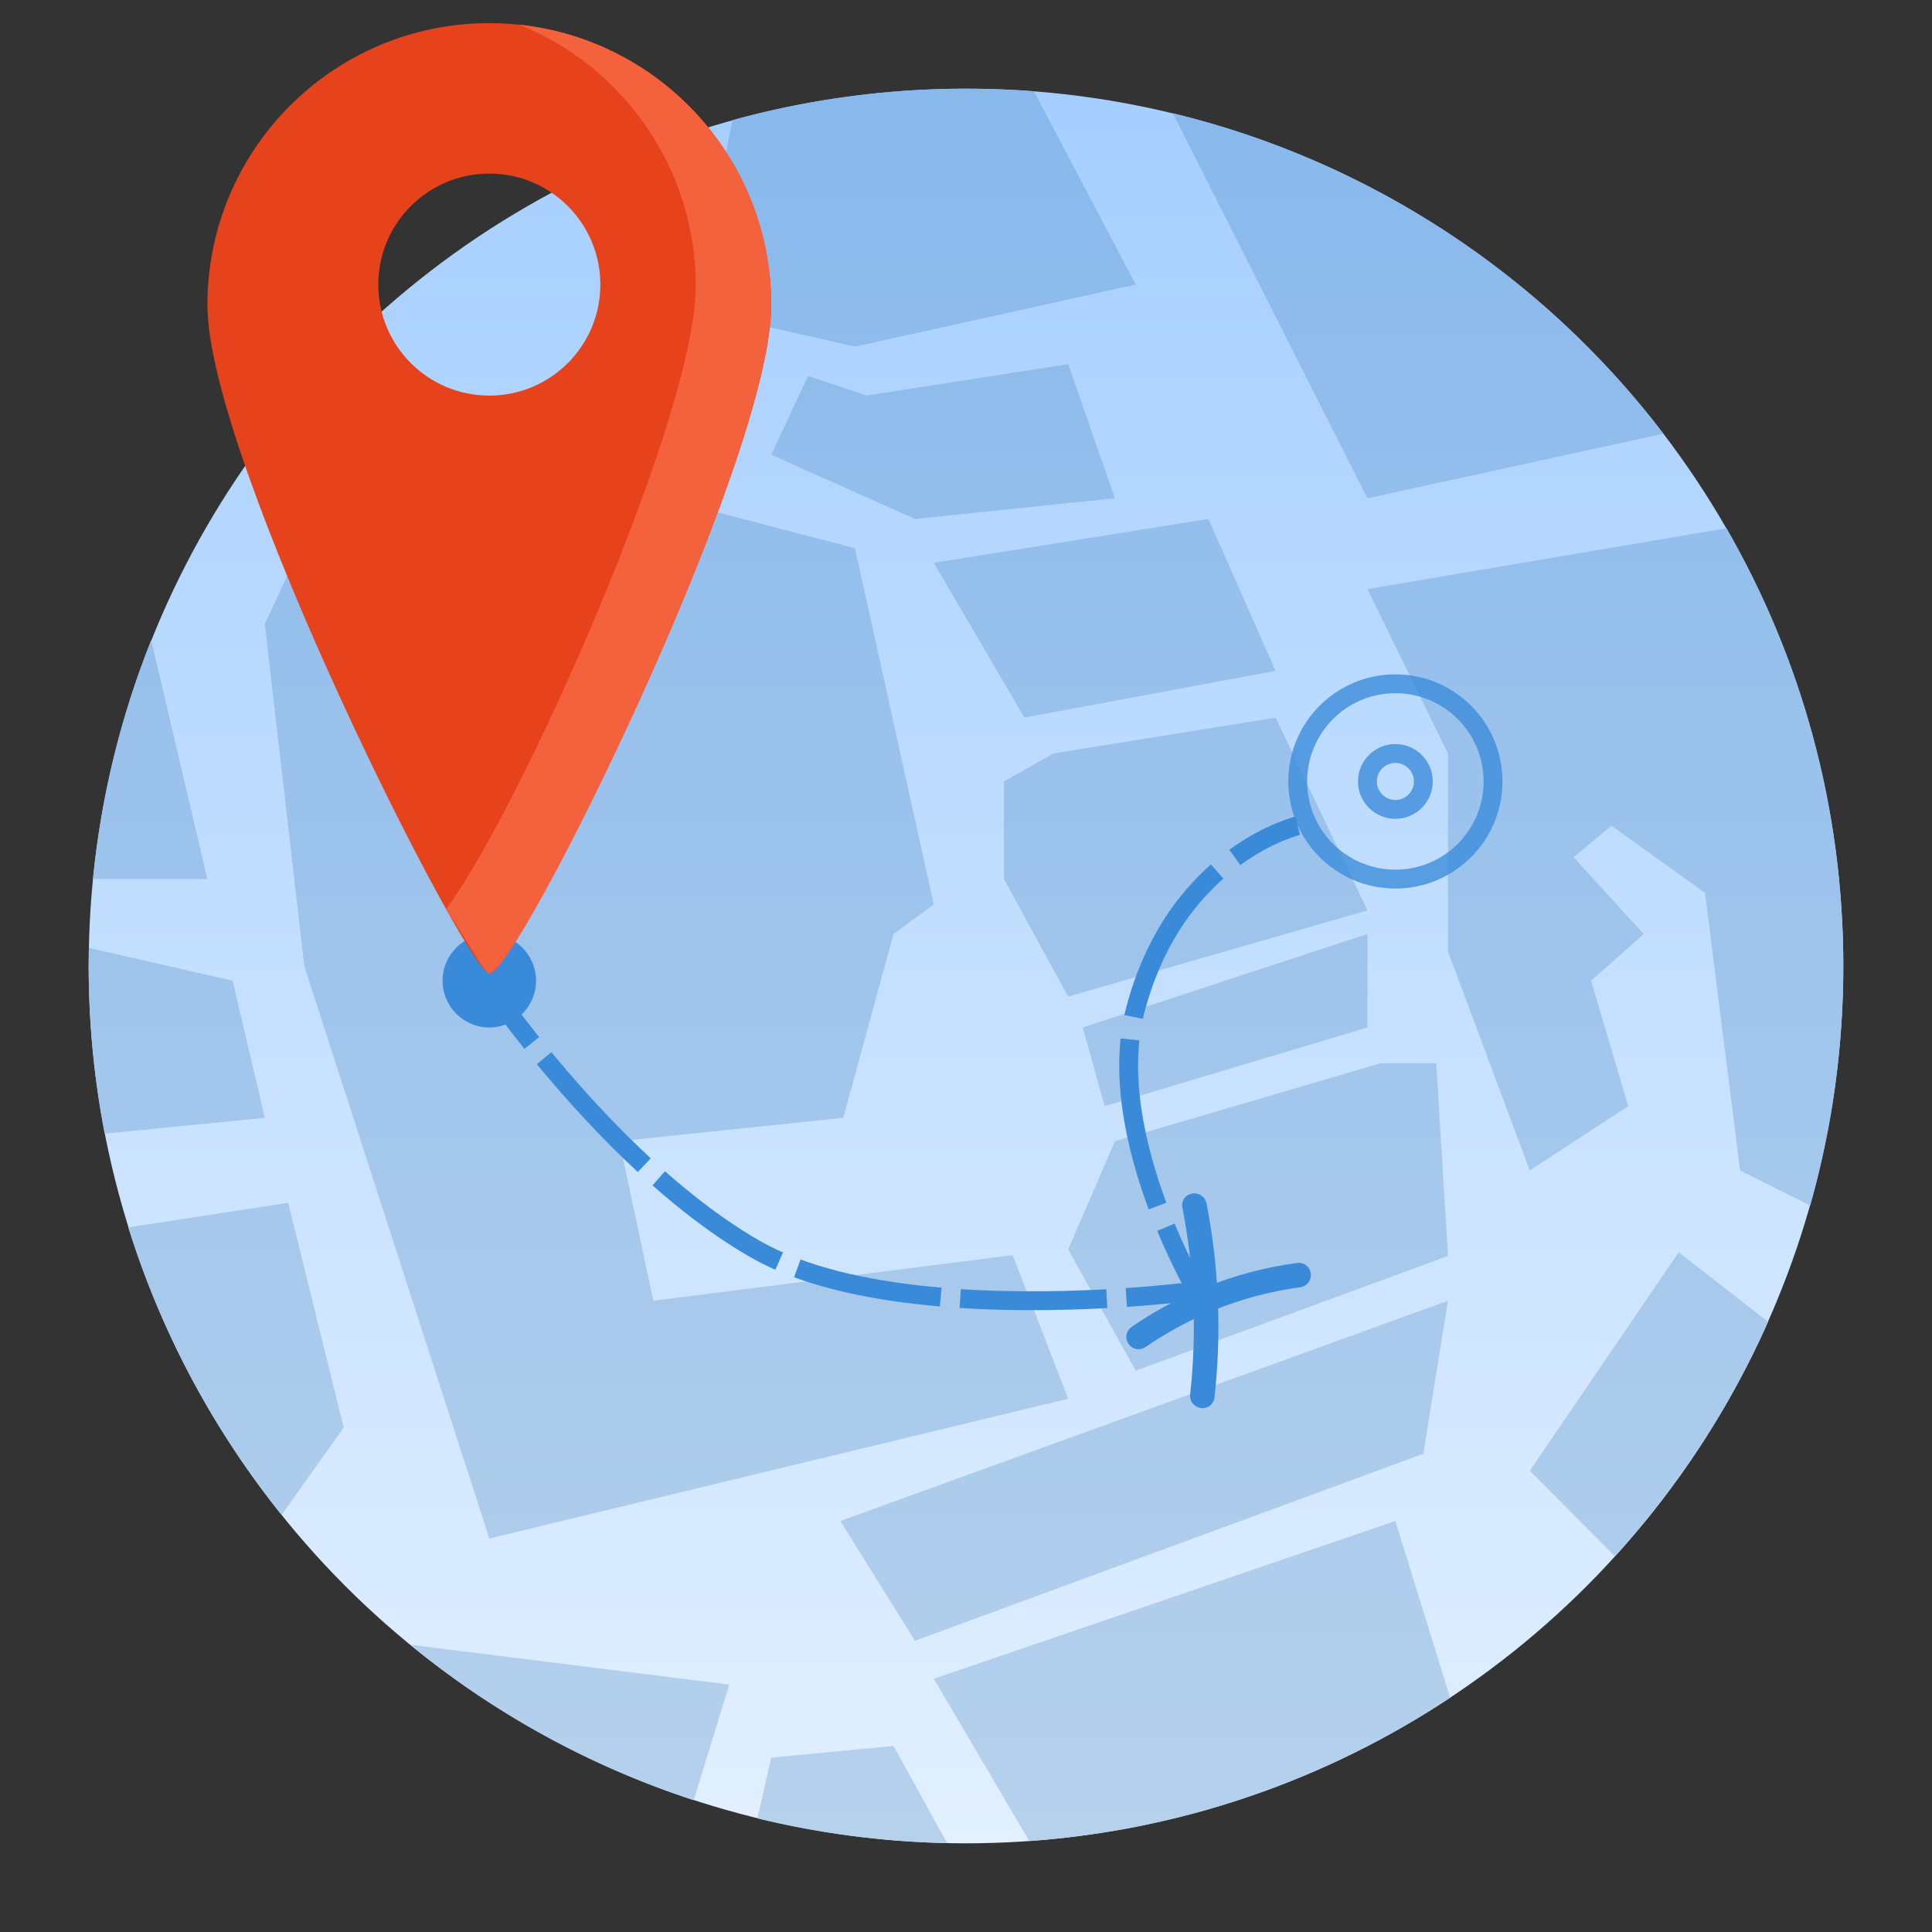 <?xml version="1.0" encoding="utf-8"?>
<!-- Generator: Adobe Illustrator 23.0.0, SVG Export Plug-In . SVG Version: 6.00 Build 0)  -->
<svg version="1.1" id="图层_1" xmlns="http://www.w3.org/2000/svg" xmlns:xlink="http://www.w3.org/1999/xlink" x="0px" y="0px"
	 viewBox="0 0 1024 1024" style="enable-background:new 0 0 1024 1024;" xml:space="preserve">
<rect x="0" y="0" width="1024" height="1024" fill="#333333" stroke="none"/>
<style type="text/css">
	.st0{fill:url(#SVGID_1_);}
	.st1{fill:url(#SVGID_2_);}
	.st2{opacity:0.78;}
	.st3{fill:none;stroke:#3A8ADA;stroke-width:10;stroke-miterlimit:10;}
	.st4{fill:none;stroke:#3A8ADA;stroke-width:10;stroke-miterlimit:10;stroke-dasharray:90.305,12.041;}
	.st5{fill:none;stroke:#3A8ADA;stroke-width:10;stroke-miterlimit:10;stroke-dasharray:77.73,10.364;}
	.st6{fill:#3A8ADA;}
	.st7{fill:#E6421C;}
	.st8{fill:#F3623C;}
	.st9{fill:#3A8ADA;stroke:#3A8ADA;stroke-width:10;stroke-miterlimit:10;}
</style>
<linearGradient id="SVGID_1_" gradientUnits="userSpaceOnUse" x1="512" y1="47" x2="512" y2="977">
	<stop  offset="0" style="stop-color:#A5CEFF"/>
	<stop  offset="1" style="stop-color:#E2F0FF"/>
</linearGradient>
<circle class="st0" cx="512" cy="512" r="465"/>
<linearGradient id="SVGID_2_" gradientUnits="userSpaceOnUse" x1="512" y1="47" x2="512" y2="976.886">
	<stop  offset="0" style="stop-color:#88B8EC"/>
	<stop  offset="1" style="stop-color:#B6D1EC"/>
</linearGradient>
<path class="st1" d="M739.58,806.16l29.02,93.68c-64.8,42.96-140.98,70.11-223.06,75.96l-50.6-86.03L739.58,806.16z M408.77,931.58
	l-7.34,32.19c32.32,7.88,65.97,12.38,100.55,13.11l-28.39-51.5L408.77,931.58z M367.64,954.15l18.91-61.28l-169.19-21.12
	C261.42,907.88,312.24,936.08,367.64,954.15z M67.99,650.54c17.49,56.11,45.32,107.65,81.26,152.4l32.92-46.33l-29.42-119.13
	L67.99,650.54z M123.32,519.81l-76.22-17.42c-0.06,3.2-0.11,6.4-0.11,9.61c0,30.39,2.92,60.1,8.49,88.87l84.87-8.38L123.32,519.81z
	 M80.13,339.3c-15.93,39.79-26.51,82.3-30.87,126.63h60.68L80.13,339.3z M259.35,815.45l306.81-74.08l-29.42-76.11l-190.45,24.17
	l-18.02-84.56l118.67-12.39l26.65-97.45l21.35-15.58l-41.79-188.9l-99.89-26.03L182.16,241l-41.81,89.81L161.26,512L259.35,815.45z
	 M601.97,150.84L548,48.37C536.12,47.46,524.11,47,512,47c-42.86,0-84.37,5.81-123.78,16.66l-20.28,100.68l85.21,19.37
	L601.97,150.84z M459.32,209.68l-30.97-10.48L408.77,241l76.18,34.06l105.98-10.97L566.16,193L459.32,209.68z M676.1,355.58
	l-35.61-80.52l-145.55,23.23l48,82.06L676.1,355.58z M558.42,399.35l-26.32,14.82v51.76l34.06,62.29l158.6-45.68L676.1,380.35
	L558.42,399.35z M724.76,495.03L573.9,544.58l11.61,41.71l139.24-41.71V495.03z M761.26,563.54h-29.42l-140.9,41.34l-24.77,57.29
	l35.81,64.31l165.48-60.8L761.26,563.54z M484.95,869.65l269.45-99.1l13.05-81.12L445.39,806.16L484.95,869.65z M810.81,779.54
	L856,824.88c33.28-36.57,60.8-78.46,81.14-124.25l-47.37-36.92L810.81,779.54z M915.06,279.97l-190.3,32.26l42.69,87.13v104.87
	l43.35,116.13l52.2-34.06l-19.69-66.48l27.87-24.77l-37.16-40.74l20.13-16.65l49.55,35.61l18.58,147.1l37.17,18.58
	C970.88,598.59,977,556.01,977,512C977,427.49,954.46,348.26,915.06,279.97z M881.66,229.87C817.98,146.56,726.77,85.41,621.61,60
	l103.14,204.1L881.66,229.87z"/>
<g class="st2">
	<path class="st3" d="M791.34,414.18c0,28.59-23.17,51.76-51.76,51.76c-17.3,0-32.62-8.49-42.02-21.53
		c-6.13-8.51-9.74-18.95-9.74-30.23c0-28.59,23.17-51.76,51.76-51.76C768.17,362.42,791.34,385.59,791.34,414.18z"/>
	<circle class="st3" cx="739.58" cy="414.18" r="14.82"/>
</g>
<g>
	<g>
		<path class="st3" d="M687.82,437.65c0,0-15.21,3.64-33.33,16.78"/>
		<path class="st4" d="M645.1,461.95c-16.69,14.72-34.03,37.75-43.33,73.25c-9.61,36.7,1.98,79.41,13.9,109.67"/>
		<path class="st3" d="M617.94,650.45c8.42,20.29,16.36,33.72,16.36,33.72s-14.72,1.99-37.33,3.52"/>
		<path class="st5" d="M586.62,688.32c-52.75,2.87-136.79,2.03-186.13-26.16c-46.75-26.71-89.47-73.41-115.38-105.33"/>
		<path class="st3" d="M281.86,552.8c-14.17-17.73-22.5-29.99-22.5-29.99"/>
	</g>
</g>
<circle class="st6" cx="259.35" cy="519.81" r="24.77"/>
<g>
	<path class="st7" d="M259.35,12.26c-82.52,0-149.42,66.9-149.42,149.42s137.81,354.26,149.42,354.26
		c14.71,0,149.42-271.74,149.42-354.26S341.88,12.26,259.35,12.26z M259.35,209.68c-32.5,0-58.84-26.34-58.84-58.84
		S226.86,92,259.35,92s58.84,26.34,58.84,58.84S291.85,209.68,259.35,209.68z"/>
	<path class="st8" d="M275.34,13.11c54.78,22.15,93.44,75.84,93.44,138.57c0,68.26-92.18,275.78-132.36,330.26
		c11.84,17.41,20.4,34,22.94,34c14.71,0,149.42-271.74,149.42-354.26C408.77,84.56,350.34,21.09,275.34,13.11z"/>
</g>
<path class="st9" d="M638.74,740.16c1.84-16.61,2.44-33.31,1.8-49.95c15.32-6.32,31.43-10.67,47.97-12.89
	c1.91-0.26,1.66-3.25-0.26-2.99c-16.48,2.21-32.55,6.5-47.85,12.71c-0.77-16.18-2.71-32.31-5.83-48.26
	c-0.37-1.88-3.36-1.63-2.99,0.26c3.18,16.26,5.14,32.7,5.88,49.2c-12.19,5.18-23.88,11.58-34.86,19.17c-1.59,1.1,0.12,3.57,1.7,2.47
	c10.5-7.25,21.65-13.4,33.27-18.42c0.56,16.06-0.02,32.17-1.8,48.2C635.57,741.56,638.53,742.08,638.74,740.16z"/>
</svg>
